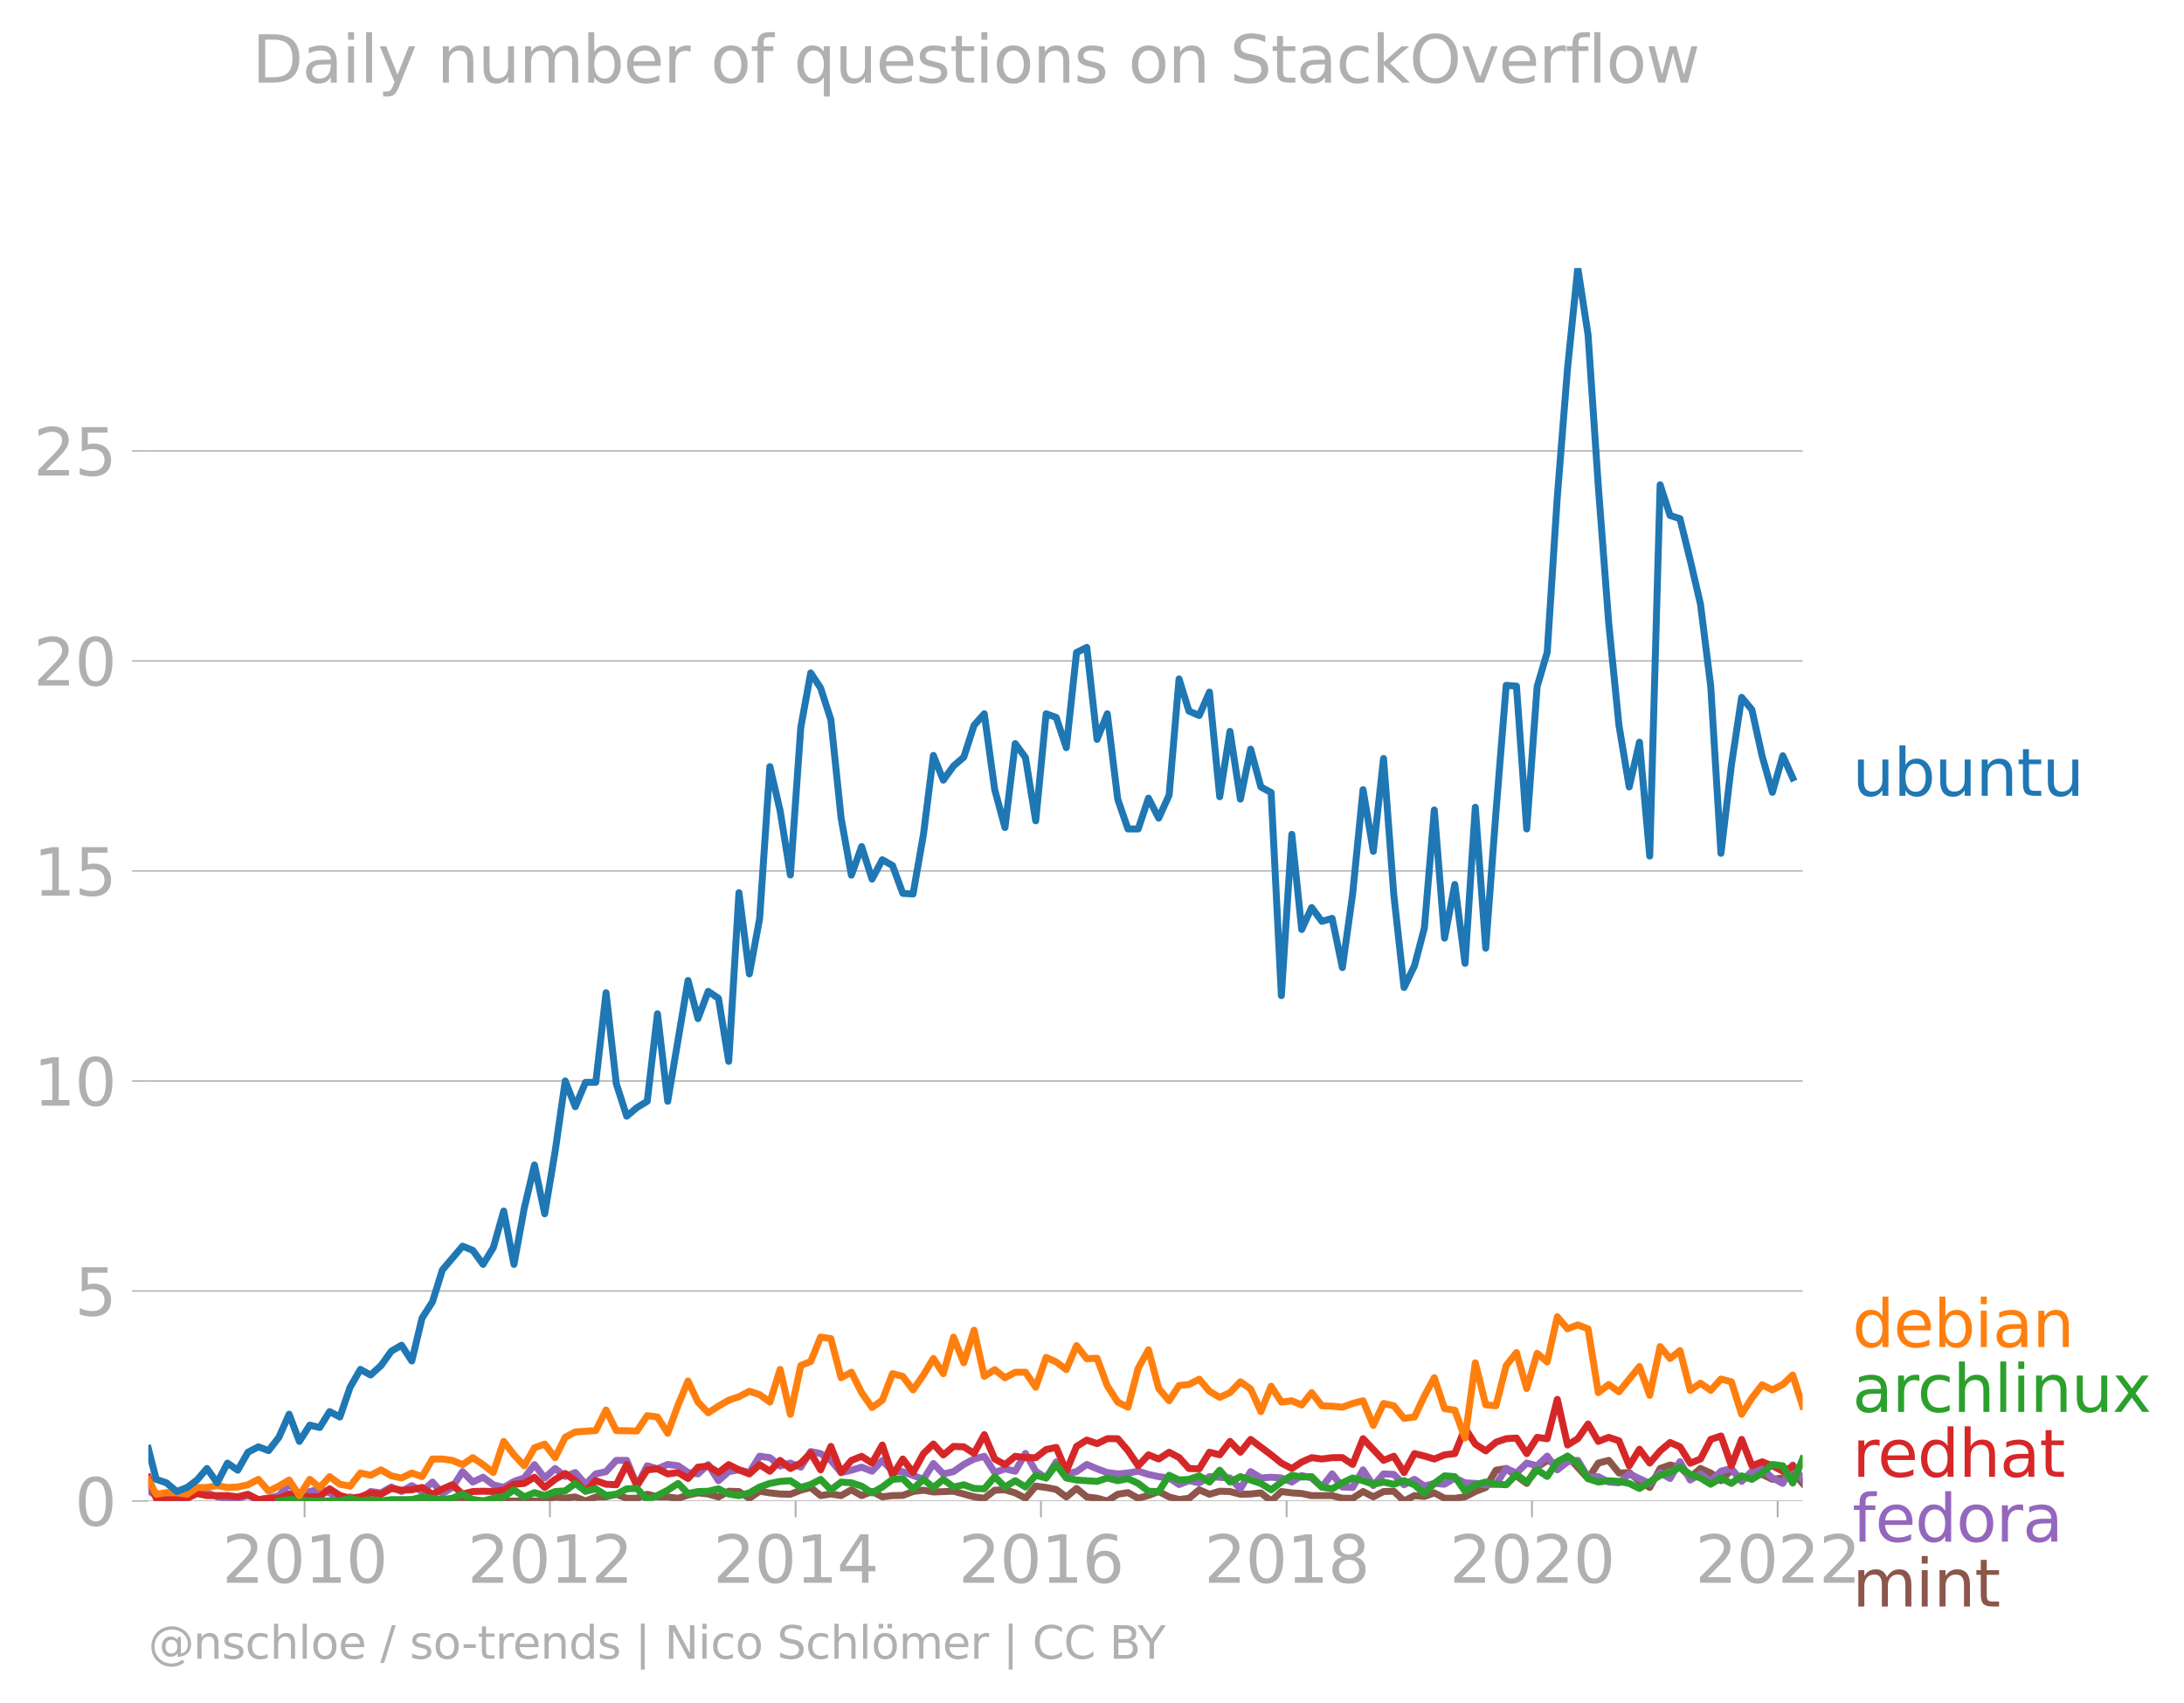 <svg xmlns:xlink="http://www.w3.org/1999/xlink" width="628.598" height="489.969" viewBox="0 0 471.449 367.477" xmlns="http://www.w3.org/2000/svg"><defs><style>*{stroke-linejoin:round;stroke-linecap:butt}</style></defs><g id="figure_1"><path d="M0 367.477h471.449V0H0v367.477z" style="fill:none" id="patch_1"/><g id="axes_1"><path d="M32.015 323.95h357.12V57.838H32.015V323.95z" style="fill:none" id="patch_2"/><g id="matplotlib.axis_1"><g id="xtick_1"><g id="line2d_1"><defs><path id="mf9e1d05fe1" d="M0 0v3.5" style="stroke:#b0b0b0;stroke-width:.4"/></defs><use xlink:href="#mf9e1d05fe1" x="65.75" y="323.95" style="fill:#b0b0b0;stroke:#b0b0b0;stroke-width:.4"/></g><g style="fill:#b0b0b0" transform="matrix(.14 0 0 -.14 47.935 341.588)" id="text_1"><defs><path id="DejaVuSans-32" d="M1228 531h2203V0H469v531q359 372 979 998 621 627 780 809 303 340 423 576 121 236 121 464 0 372-261 606-261 235-680 235-297 0-627-103-329-103-704-313v638q381 153 712 231 332 78 607 78 725 0 1156-363 431-362 431-968 0-288-108-546-107-257-392-607-78-91-497-524-418-433-1181-1211z" transform="scale(.016)"/><path id="DejaVuSans-30" d="M2034 4250q-487 0-733-480-245-479-245-1442 0-959 245-1439 246-480 733-480 491 0 736 480 246 480 246 1439 0 963-246 1442-245 480-736 480zm0 500q785 0 1199-621 414-620 414-1801 0-1178-414-1799Q2819-91 2034-91q-784 0-1198 620-414 621-414 1799 0 1181 414 1801 414 621 1198 621z" transform="scale(.016)"/><path id="DejaVuSans-31" d="M794 531h1031v3560L703 3866v575l1116 225h631V531h1031V0H794v531z" transform="scale(.016)"/></defs><use xlink:href="#DejaVuSans-32"/><use xlink:href="#DejaVuSans-30" x="63.623"/><use xlink:href="#DejaVuSans-31" x="127.246"/><use xlink:href="#DejaVuSans-30" x="190.869"/></g></g><g id="xtick_2"><use xlink:href="#mf9e1d05fe1" x="118.71" y="323.95" style="fill:#b0b0b0;stroke:#b0b0b0;stroke-width:.4" id="line2d_2"/><g style="fill:#b0b0b0" transform="matrix(.14 0 0 -.14 100.895 341.588)" id="text_2"><use xlink:href="#DejaVuSans-32"/><use xlink:href="#DejaVuSans-30" x="63.623"/><use xlink:href="#DejaVuSans-31" x="127.246"/><use xlink:href="#DejaVuSans-32" x="190.869"/></g></g><g id="xtick_3"><use xlink:href="#mf9e1d05fe1" x="171.743" y="323.95" style="fill:#b0b0b0;stroke:#b0b0b0;stroke-width:.4" id="line2d_3"/><g style="fill:#b0b0b0" transform="matrix(.14 0 0 -.14 153.928 341.588)" id="text_3"><defs><path id="DejaVuSans-34" d="M2419 4116 825 1625h1594v2491zm-166 550h794V1625h666v-525h-666V0h-628v1100H313v609l1940 2957z" transform="scale(.016)"/></defs><use xlink:href="#DejaVuSans-32"/><use xlink:href="#DejaVuSans-30" x="63.623"/><use xlink:href="#DejaVuSans-31" x="127.246"/><use xlink:href="#DejaVuSans-34" x="190.869"/></g></g><g id="xtick_4"><use xlink:href="#mf9e1d05fe1" x="224.704" y="323.95" style="fill:#b0b0b0;stroke:#b0b0b0;stroke-width:.4" id="line2d_4"/><g style="fill:#b0b0b0" transform="matrix(.14 0 0 -.14 206.889 341.588)" id="text_4"><defs><path id="DejaVuSans-36" d="M2113 2584q-425 0-674-291-248-290-248-796 0-503 248-796 249-292 674-292t673 292q248 293 248 796 0 506-248 796-248 291-673 291zm1253 1979v-575q-238 112-480 171-242 60-480 60-625 0-955-422-329-422-376-1275 184 272 462 417 279 145 613 145 703 0 1111-427 408-426 408-1160 0-719-425-1154Q2819-91 2113-91q-810 0-1238 620-428 621-428 1799 0 1106 525 1764t1409 658q238 0 480-47t505-140z" transform="scale(.016)"/></defs><use xlink:href="#DejaVuSans-32"/><use xlink:href="#DejaVuSans-30" x="63.623"/><use xlink:href="#DejaVuSans-31" x="127.246"/><use xlink:href="#DejaVuSans-36" x="190.869"/></g></g><g id="xtick_5"><use xlink:href="#mf9e1d05fe1" x="277.737" y="323.95" style="fill:#b0b0b0;stroke:#b0b0b0;stroke-width:.4" id="line2d_5"/><g style="fill:#b0b0b0" transform="matrix(.14 0 0 -.14 259.922 341.588)" id="text_5"><defs><path id="DejaVuSans-38" d="M2034 2216q-450 0-708-241-257-241-257-662 0-422 257-663 258-241 708-241t709 242q260 243 260 662 0 421-258 662-257 241-711 241zm-631 268q-406 100-633 378-226 279-226 679 0 559 398 884 399 325 1092 325 697 0 1094-325t397-884q0-400-227-679-226-278-629-378 456-106 710-416 255-309 255-755 0-679-414-1042Q2806-91 2034-91q-771 0-1186 362-414 363-414 1042 0 446 256 755 257 310 713 416zm-231 997q0-362 226-565 227-203 636-203 407 0 636 203 230 203 230 565 0 363-230 566-229 203-636 203-409 0-636-203-226-203-226-566z" transform="scale(.016)"/></defs><use xlink:href="#DejaVuSans-32"/><use xlink:href="#DejaVuSans-30" x="63.623"/><use xlink:href="#DejaVuSans-31" x="127.246"/><use xlink:href="#DejaVuSans-38" x="190.869"/></g></g><g id="xtick_6"><use xlink:href="#mf9e1d05fe1" x="330.697" y="323.95" style="fill:#b0b0b0;stroke:#b0b0b0;stroke-width:.4" id="line2d_6"/><g style="fill:#b0b0b0" transform="matrix(.14 0 0 -.14 312.882 341.588)" id="text_6"><use xlink:href="#DejaVuSans-32"/><use xlink:href="#DejaVuSans-30" x="63.623"/><use xlink:href="#DejaVuSans-32" x="127.246"/><use xlink:href="#DejaVuSans-30" x="190.869"/></g></g><g id="xtick_7"><use xlink:href="#mf9e1d05fe1" x="383.73" y="323.95" style="fill:#b0b0b0;stroke:#b0b0b0;stroke-width:.4" id="line2d_7"/><g style="fill:#b0b0b0" transform="matrix(.14 0 0 -.14 365.915 341.588)" id="text_7"><use xlink:href="#DejaVuSans-32"/><use xlink:href="#DejaVuSans-30" x="63.623"/><use xlink:href="#DejaVuSans-32" x="127.246"/><use xlink:href="#DejaVuSans-32" x="190.869"/></g></g></g><g id="matplotlib.axis_2"><g id="ytick_1"><path d="M32.015 323.95h357.12" clip-path="url(#pb297fc795d)" style="fill:none;stroke:#b0b0b0;stroke-width:.3;stroke-linecap:square" id="line2d_8"/><g id="line2d_9"><defs><path id="m975d6433db" d="M0 0h-3.5" style="stroke:#b0b0b0;stroke-width:.3"/></defs><use xlink:href="#m975d6433db" x="32.015" y="323.95" style="fill:#b0b0b0;stroke:#b0b0b0;stroke-width:.3"/></g><use xlink:href="#DejaVuSans-30" style="fill:#b0b0b0" transform="matrix(.14 0 0 -.14 16.108 329.269)" id="text_8"/></g><g id="ytick_2"><path d="M32.015 278.623h357.12" clip-path="url(#pb297fc795d)" style="fill:none;stroke:#b0b0b0;stroke-width:.3;stroke-linecap:square" id="line2d_10"/><use xlink:href="#m975d6433db" x="32.015" y="278.623" style="fill:#b0b0b0;stroke:#b0b0b0;stroke-width:.3" id="line2d_11"/><g style="fill:#b0b0b0" transform="matrix(.14 0 0 -.14 16.108 283.942)" id="text_9"><defs><path id="DejaVuSans-35" d="M691 4666h2478v-532H1269V2991q137 47 274 70 138 23 276 23 781 0 1237-428 457-428 457-1159 0-753-469-1171Q2575-91 1722-91q-294 0-599 50Q819 9 494 109v635q281-153 581-228t634-75q541 0 856 284 316 284 316 772 0 487-316 771-315 285-856 285-253 0-505-56-251-56-513-175v2344z" transform="scale(.016)"/></defs><use xlink:href="#DejaVuSans-35"/></g></g><g id="ytick_3"><path d="M32.015 233.296h357.12" clip-path="url(#pb297fc795d)" style="fill:none;stroke:#b0b0b0;stroke-width:.3;stroke-linecap:square" id="line2d_12"/><use xlink:href="#m975d6433db" x="32.015" y="233.296" style="fill:#b0b0b0;stroke:#b0b0b0;stroke-width:.3" id="line2d_13"/><g style="fill:#b0b0b0" transform="matrix(.14 0 0 -.14 7.2 238.615)" id="text_10"><use xlink:href="#DejaVuSans-31"/><use xlink:href="#DejaVuSans-30" x="63.623"/></g></g><g id="ytick_4"><path d="M32.015 187.97h357.12" clip-path="url(#pb297fc795d)" style="fill:none;stroke:#b0b0b0;stroke-width:.3;stroke-linecap:square" id="line2d_14"/><use xlink:href="#m975d6433db" x="32.015" y="187.97" style="fill:#b0b0b0;stroke:#b0b0b0;stroke-width:.3" id="line2d_15"/><g style="fill:#b0b0b0" transform="matrix(.14 0 0 -.14 7.2 193.288)" id="text_11"><use xlink:href="#DejaVuSans-31"/><use xlink:href="#DejaVuSans-35" x="63.623"/></g></g><g id="ytick_5"><path d="M32.015 142.643h357.12" clip-path="url(#pb297fc795d)" style="fill:none;stroke:#b0b0b0;stroke-width:.3;stroke-linecap:square" id="line2d_16"/><use xlink:href="#m975d6433db" x="32.015" y="142.643" style="fill:#b0b0b0;stroke:#b0b0b0;stroke-width:.3" id="line2d_17"/><g style="fill:#b0b0b0" transform="matrix(.14 0 0 -.14 7.2 147.962)" id="text_12"><use xlink:href="#DejaVuSans-32"/><use xlink:href="#DejaVuSans-30" x="63.623"/></g></g><g id="ytick_6"><path d="M32.015 97.316h357.12" clip-path="url(#pb297fc795d)" style="fill:none;stroke:#b0b0b0;stroke-width:.3;stroke-linecap:square" id="line2d_18"/><use xlink:href="#m975d6433db" x="32.015" y="97.316" style="fill:#b0b0b0;stroke:#b0b0b0;stroke-width:.3" id="line2d_19"/><g style="fill:#b0b0b0" transform="matrix(.14 0 0 -.14 7.2 102.635)" id="text_13"><use xlink:href="#DejaVuSans-32"/><use xlink:href="#DejaVuSans-35" x="63.623"/></g></g></g><path d="m57.987 323.95 2.213-.293 2.213-.614 2.213.907H86.68l2.213-.302 2.213.01 2.249.292h6.493l2.213-.293 2.212.293 2.213-.293 2.249.293h8.851l2.249-.877 2.176.252 2.177-.252 2.213.877 2.212-.877 2.213-.03 2.213-.555 2.249.877 2.213-.02 2.212-.857 2.213.555 2.213.03 2.249.292 2.14-.71 2.14-.46 2.213.244 2.213.634 2.212-1.238 2.213.068 2.249 1.462 2.213-1.53 2.212.36 2.213.244 2.213.049 2.249-.878 2.14-.574 2.14 1.744 2.213-.341 2.213.341 2.212-1.248L186 322.78l2.25-.877 2.212 1.14 2.213-.263 2.212-.039 2.213-.838 2.25-.293 2.14.397 4.352-.172 4.426 1.208 2.212.322 2.25-1.755 2.212-.078 2.213.663 2.213 1.15 2.212-2.612 2.25.293 2.176.423 2.176 1.624 2.213-1.843 2.213 1.843 2.212.272 2.213.605 2.25-1.462 2.212-.351 2.213 1.228 2.212-.624 2.213-.838 2.25 1.17 2.14.553 2.14-.261 2.212-1.833 2.213.956 2.213-.653 2.212.068 2.25.585 2.212-.05 2.213-.243 2.213 1.755 2.212-2.047 2.25.292 2.14.136 2.14.45h4.425l2.213.564 2.213.02 2.249-1.462 2.212 1.14 2.213-1.14 2.213-.068 2.212 2.115 2.25-1.17 2.14.199 2.14-.784 2.213 1.15 2.212.02 2.213-.322 2.213-1.14 2.249-.877 2.212-3.724 2.213-.37 4.426 3.216 2.249-3.509 2.176-1.442 2.177.857 2.212-1.774 4.426 4.835 2.213-3.353 2.249-.585 2.212 2.73 2.213-.098 2.213 1.91 2.212 1.307 2.25-4.095 2.14-.751 2.14.459 2.213 2.174 2.212-1.882 2.213.975 2.213 1.657 2.249-2.34 2.212 2.194 2.213-1.316 2.213.107 2.213 1.063 2.249-.293 2.14-1.18 2.14 2.35h0" clip-path="url(#pb297fc795d)" style="fill:none;stroke:#8c564b;stroke-width:1.5;stroke-linecap:square" id="line2d_20"/><path d="m32.015 321.683 1.705 1.097 2.213 1.17h2.212l4.39-2.267 2.14.512 2.212.848 2.213.322 2.213-.02 2.213-.565 2.249.877 2.212-.312 2.213-.565 2.213-2.456 2.213 2.164 4.389-1.128 2.14.835 2.213 1.453 2.212-.575 2.213.575 2.213-1.745 2.249.292 2.213-1.267 2.212.975 2.213-1.277 2.213 1.277 2.249-2.047 2.14 2.475 2.14-1.305 2.213-3.422 2.213 2.252 2.212-1.043 2.213 1.628 2.249.585 2.213-1.307 2.212-.74 2.213-2.886 2.213 2.885 2.249-2.047 2.176 1.705 2.177-.827 2.213 2.515 2.212-2.223 2.213-.497 2.213-2.427h2.249l2.213 5.449 2.212-4.28 2.213.654 2.213-.946 2.249.293 2.14 1.451 2.14.303 2.213-2.008 2.213 3.47 2.212-1.959 2.213-.38 2.249.585 2.213-3.529 2.212.312 2.213 1.803 2.213-.633 2.249.877 2.14-3.373 2.14.449 2.213 1.472 2.213 2.622 2.212-.507 2.213-.663 2.25.877 2.212-2.33 2.213 2.33 2.212.088 4.462 1.667 2.14-3.415 2.14 2.245 2.213-.497 2.213-1.55 2.213-1.17 2.212-.584 2.25 3.509 2.212-.81 2.213.517 2.213-3.84 2.212 3.84 2.25 1.462 2.176-3.468 2.176 2.591 2.213-.497 2.213-1.55 2.212.946 2.213.809 2.25.292 2.212-.195 2.213-.39 2.212.692 2.213.478 2.25.292 2.14 1.41 2.14-.825 2.212.458 2.213-1.335 4.425.292 2.25 2.34 2.212-3.714 2.213 1.374 2.213-.165 2.212.165 2.25.878 2.14-1.41 2.14.532 2.212 1.95 2.213-2.827 2.213 2.827 2.213.098 2.249-3.802 2.212 3.402 2.213-2.525 2.213.107 2.212 2.233 2.25-1.17 2.14 1.441 2.14-.564 2.213.176 2.212-1.346 2.213 1.043 2.213.127 2.249.293 2.212-.117 2.213-3.393 2.213.975 2.213-2.144 2.249.585 2.176-2.088 2.177 2.965 2.212-1.735 2.213-.312 2.213 3.636 2.213-.127 2.249 1.17 2.212.165 2.213-1.92 4.425 2.047 2.25-2.34 2.14 1.285 2.14-3.624 2.213 3.948 2.212-1.316 2.213 1.618 2.213-2.203 2.249-.585 2.212 2.788 2.213-2.203 2.213-.516 2.213 1.978 2.249 1.17 2.14-3.968 2.14 3.09h0" clip-path="url(#pb297fc795d)" style="fill:none;stroke:#9467bd;stroke-width:1.5;stroke-linecap:square" id="line2d_21"/><path d="m32.015 318.85 1.705 4.515 2.213.283 2.212-.283h2.25l2.14-1.034 2.14.45H49.1l2.213.262 2.213-.555 2.249 1.17 2.212-.313 2.213.02 2.213-.926 4.462.634 2.14-.094 2.14-1.661 2.213 1.423 2.212.624 2.213-.322 2.213-.848 2.249.293 2.213-1.258 2.212.38 2.213-.078 2.213-.506 2.249 1.462 2.14-1.128 2.14-.92 2.213 1.999 2.213-.536 2.212-.068 2.213.068 2.249-.293 2.213-1.286 2.212-.176 2.213-1.335 2.213 2.213 2.249-1.755 2.176-1.26 2.177 1.552 2.213 2.272 2.212-2.272 2.213.76 2.213.118 2.249-4.387 2.213 4.572 2.212-3.402 2.213-.224 2.213 1.101 2.249-.292 2.14 1.284 2.14-2.454 2.213-.244 2.213 1.414 2.212-1.716 2.213 1.13 2.249.878 2.213-2.008 2.212 1.423 2.213-2.33 2.213 1.745 2.249-1.17 2.14-2.172 2.14 3.635 2.213-5.06 2.213 5.645 2.212-2.622L186 314.3l2.25 1.462 2.212-3.9 2.213 6.532 2.212-3.51 2.213 2.925 2.25-4.094 2.14-2.068 2.14 2.36 2.212-1.842 2.213.088 2.213 1.423 2.212-4.055 2.25 5.263 2.212 1.21 2.213-1.794 2.213.282 2.212.01 2.25-1.755 2.176-.453 2.176 5.132 2.213-5.351 2.213-1.375 2.212.77 2.213-1.062h2.25l2.212 2.573 2.213 3.276 2.212-2.37 2.213.907 2.25-1.462 2.14 1.139 2.14 2.37 2.212.069 2.213-3.578 2.213.556 2.212-2.895 2.25 2.34 2.212-2.769 4.426 3.324 2.212 1.784 2.25 1.17 2.14-1.4 2.14-.94 2.212.292 2.213-.292 2.213-.01 2.213 1.472 2.249-5.556 4.425 4.679 2.213-.897 2.212 3.529 2.25-4.094 2.14.522 2.14.647 2.213-.906 2.212-.263 2.213-5.478 2.213 3.43 2.249 1.463 2.212-1.872 2.213-.76 2.213-.146 2.213 3.363 2.249-3.51 2.176.303 2.177-8.49 2.212 9.845 2.213-1.365 2.213-3.168 2.213 3.753 2.249-.877 2.212.75 2.213 5.39 2.213-3.577 2.212 2.993 2.25-2.632 2.14-1.807 2.14.93 2.213 3.538 2.212-.907 2.213-4.23 2.213-.74 2.249 6.433 2.212-5.693 2.213 5.693 2.213-.858 2.213.858 2.249 1.17 2.14-1.014h0" clip-path="url(#pb297fc795d)" style="fill:none;stroke:#d62728;stroke-width:1.5;stroke-linecap:square" id="line2d_22"/><g style="fill:#1f77b4" transform="matrix(.14 0 0 -.14 399.849 171.76)" id="text_14"><defs><path id="DejaVuSans-75" d="M544 1381v2119h575V1403q0-497 193-746 194-248 582-248 465 0 735 297 271 297 271 810v1984h575V0h-575v538q-209-319-486-474-276-155-642-155-603 0-916 375-312 375-312 1097zm1447 2203z" transform="scale(.016)"/><path id="DejaVuSans-62" d="M3116 1747q0 634-261 995t-717 361q-457 0-718-361t-261-995q0-634 261-995t718-361q456 0 717 361t261 995zM1159 2969q182 312 458 463 277 152 661 152 638 0 1036-506 399-506 399-1331T3314 415Q2916-91 2278-91q-384 0-661 152-276 152-458 464V0H581v4863h578V2969z" transform="scale(.016)"/><path id="DejaVuSans-6e" d="M3513 2113V0h-575v2094q0 497-194 743-194 247-581 247-466 0-735-297-269-296-269-809V0H581v3500h578v-544q207 316 486 472 280 156 646 156 603 0 912-373 310-373 310-1098z" transform="scale(.016)"/><path id="DejaVuSans-74" d="M1172 4494v-994h1184v-447H1172V1153q0-428 117-550t477-122h590V0h-590q-666 0-919 248-253 249-253 905v1900H172v447h422v994h578z" transform="scale(.016)"/></defs><use xlink:href="#DejaVuSans-75"/><use xlink:href="#DejaVuSans-62" x="63.379"/><use xlink:href="#DejaVuSans-75" x="126.855"/><use xlink:href="#DejaVuSans-6e" x="190.234"/><use xlink:href="#DejaVuSans-74" x="253.613"/><use xlink:href="#DejaVuSans-75" x="292.822"/></g><g style="fill:#ff7f0e" transform="matrix(.14 0 0 -.14 399.849 290.72)" id="text_15"><defs><path id="DejaVuSans-64" d="M2906 2969v1894h575V0h-575v525q-181-312-458-464-276-152-664-152-634 0-1033 506-398 507-398 1332t398 1331q399 506 1033 506 388 0 664-152 277-151 458-463zM947 1747q0-634 261-995t717-361q456 0 718 361 263 361 263 995t-263 995q-262 361-718 361t-717-361q-261-361-261-995z" transform="scale(.016)"/><path id="DejaVuSans-65" d="M3597 1894v-281H953q38-594 358-905t892-311q331 0 642 81t618 244V178Q3153 47 2828-22t-659-69q-838 0-1327 487-489 488-489 1320 0 859 464 1363 464 505 1252 505 706 0 1117-455 411-454 411-1235zm-575 169q-6 471-264 752-258 282-683 282-481 0-770-272t-333-766l2050 4z" transform="scale(.016)"/><path id="DejaVuSans-69" d="M603 3500h575V0H603v3500zm0 1363h575v-729H603v729z" transform="scale(.016)"/><path id="DejaVuSans-61" d="M2194 1759q-697 0-966-159t-269-544q0-306 202-486 202-179 548-179 479 0 768 339t289 901v128h-572zm1147 238V0h-575v531q-197-318-491-470T1556-91q-537 0-855 302-317 302-317 808 0 590 395 890 396 300 1180 300h807v57q0 397-261 614t-733 217q-300 0-585-72-284-72-546-216v532q315 122 612 182 297 61 578 61 760 0 1135-394 375-393 375-1193z" transform="scale(.016)"/></defs><use xlink:href="#DejaVuSans-64"/><use xlink:href="#DejaVuSans-65" x="63.477"/><use xlink:href="#DejaVuSans-62" x="125"/><use xlink:href="#DejaVuSans-69" x="188.477"/><use xlink:href="#DejaVuSans-61" x="216.26"/><use xlink:href="#DejaVuSans-6e" x="277.539"/></g><g style="fill:#2ca02c" transform="matrix(.14 0 0 -.14 399.849 304.72)" id="text_16"><defs><path id="DejaVuSans-72" d="M2631 2963q-97 56-211 82-114 27-251 27-488 0-749-317t-261-911V0H581v3500h578v-544q182 319 472 473 291 155 707 155 59 0 131-8 72-7 159-23l3-590z" transform="scale(.016)"/><path id="DejaVuSans-63" d="M3122 3366v-538q-244 135-489 202t-495 67q-560 0-870-355-309-354-309-995t309-996q310-354 870-354 250 0 495 67t489 202V134Q2881 22 2623-34q-257-57-548-57-791 0-1257 497-465 497-465 1341 0 856 470 1346 471 491 1290 491 265 0 518-55 253-54 491-163z" transform="scale(.016)"/><path id="DejaVuSans-68" d="M3513 2113V0h-575v2094q0 497-194 743-194 247-581 247-466 0-735-297-269-296-269-809V0H581v4863h578V2956q207 316 486 472 280 156 646 156 603 0 912-373 310-373 310-1098z" transform="scale(.016)"/><path id="DejaVuSans-6c" d="M603 4863h575V0H603v4863z" transform="scale(.016)"/><path id="DejaVuSans-78" d="M3513 3500 2247 1797 3578 0h-678L1881 1375 863 0H184l1360 1831L300 3500h678l928-1247 928 1247h679z" transform="scale(.016)"/></defs><use xlink:href="#DejaVuSans-61"/><use xlink:href="#DejaVuSans-72" x="61.279"/><use xlink:href="#DejaVuSans-63" x="100.143"/><use xlink:href="#DejaVuSans-68" x="155.123"/><use xlink:href="#DejaVuSans-6c" x="218.502"/><use xlink:href="#DejaVuSans-69" x="246.285"/><use xlink:href="#DejaVuSans-6e" x="274.068"/><use xlink:href="#DejaVuSans-75" x="337.447"/><use xlink:href="#DejaVuSans-78" x="400.826"/></g><g style="fill:#d62728" transform="matrix(.14 0 0 -.14 399.849 318.72)" id="text_17"><use xlink:href="#DejaVuSans-72"/><use xlink:href="#DejaVuSans-65" x="38.863"/><use xlink:href="#DejaVuSans-64" x="100.387"/><use xlink:href="#DejaVuSans-68" x="163.863"/><use xlink:href="#DejaVuSans-61" x="227.242"/><use xlink:href="#DejaVuSans-74" x="288.521"/></g><g style="fill:#9467bd" transform="matrix(.14 0 0 -.14 399.849 332.72)" id="text_18"><defs><path id="DejaVuSans-66" d="M2375 4863v-479h-550q-309 0-430-125-120-125-120-450v-309h947v-447h-947V0H697v3053H147v447h550v244q0 584 272 851 272 268 862 268h544z" transform="scale(.016)"/><path id="DejaVuSans-6f" d="M1959 3097q-462 0-731-361t-269-989q0-628 267-989 268-361 733-361 460 0 728 362 269 363 269 988 0 622-269 986-268 364-728 364zm0 487q750 0 1178-488 429-487 429-1349 0-859-429-1349Q2709-91 1959-91q-753 0-1180 489-426 490-426 1349 0 862 426 1349 427 488 1180 488z" transform="scale(.016)"/></defs><use xlink:href="#DejaVuSans-66"/><use xlink:href="#DejaVuSans-65" x="35.205"/><use xlink:href="#DejaVuSans-64" x="96.729"/><use xlink:href="#DejaVuSans-6f" x="160.205"/><use xlink:href="#DejaVuSans-72" x="221.387"/><use xlink:href="#DejaVuSans-61" x="262.5"/></g><g style="fill:#8c564b" transform="matrix(.14 0 0 -.14 399.849 346.72)" id="text_19"><defs><path id="DejaVuSans-6d" d="M3328 2828q216 388 516 572t706 184q547 0 844-383 297-382 297-1088V0h-578v2094q0 503-179 746-178 244-543 244-447 0-707-297-259-296-259-809V0h-578v2094q0 506-178 748t-550 242q-441 0-701-298-259-298-259-808V0H581v3500h578v-544q197 322 472 475t653 153q382 0 649-194 267-193 395-562z" transform="scale(.016)"/></defs><use xlink:href="#DejaVuSans-6d"/><use xlink:href="#DejaVuSans-69" x="97.412"/><use xlink:href="#DejaVuSans-6e" x="125.195"/><use xlink:href="#DejaVuSans-74" x="188.574"/></g><g style="fill:#b0b0b0" transform="matrix(.097 0 0 -.097 32.015 357.986)" id="text_20"><defs><path id="DejaVuSans-40" d="M2381 1678q0-447 222-702 222-254 610-254 384 0 604 256 221 256 221 700 0 438-225 695-225 258-607 258-378 0-602-256-223-256-223-697zm1703-934q-187-241-429-355t-564-114q-538 0-874 389t-336 1014q0 625 337 1015 338 391 873 391 322 0 565-117 244-117 428-354v409h447V722q457 69 714 417 258 349 258 902 0 334-99 628-98 294-298 544-325 409-792 626t-1017 217q-384 0-738-102-353-101-653-301-490-319-767-836-276-517-276-1120 0-497 179-932 180-434 521-765 328-325 759-495 431-171 922-171 403 0 792 136t714 389l281-347q-390-303-851-464t-936-161q-578 0-1091 205-512 205-912 595Q841 78 631 592q-209 514-209 1105 0 569 212 1084 213 516 607 907 403 396 931 607t1119 211q662 0 1229-272 568-271 952-771 234-307 357-666 124-359 124-744 0-822-497-1297T4084 263v481z" transform="scale(.016)"/><path id="DejaVuSans-73" d="M2834 3397v-544q-243 125-506 187-262 63-544 63-428 0-642-131t-214-394q0-200 153-314t616-217l197-44q612-131 870-370t258-667q0-488-386-773Q2250-91 1575-91q-281 0-586 55T347 128v594q319-166 628-249 309-82 613-82 406 0 624 139 219 139 219 392 0 234-158 359-157 125-692 241l-200 47q-534 112-772 345-237 233-237 639 0 494 350 762 350 269 994 269 318 0 599-47 282-46 519-140z" transform="scale(.016)"/><path id="DejaVuSans-2f" d="M1625 4666h531L531-594H0l1625 5260z" transform="scale(.016)"/><path id="DejaVuSans-2d" d="M313 2009h1684v-512H313v512z" transform="scale(.016)"/><path id="DejaVuSans-7c" d="M1344 4891v-6400H813v6400h531z" transform="scale(.016)"/><path id="DejaVuSans-4e" d="M628 4666h850L3547 763v3903h612V0h-850L1241 3903V0H628v4666z" transform="scale(.016)"/><path id="DejaVuSans-53" d="M3425 4513v-616q-359 172-678 256-319 85-616 85-515 0-795-200t-280-569q0-310 186-468 186-157 705-254l381-78q706-135 1042-474t336-907q0-679-455-1029Q2797-91 1919-91q-331 0-705 75-373 75-773 222v650q384-215 753-325 369-109 725-109 540 0 834 212 294 213 294 607 0 343-211 537t-692 291l-385 75q-706 140-1022 440-315 300-315 835 0 619 436 975t1201 356q329 0 669-60 341-59 697-177z" transform="scale(.016)"/><path id="DejaVuSans-f6" d="M1959 3097q-462 0-731-361t-269-989q0-628 267-989 268-361 733-361 460 0 728 362 269 363 269 988 0 622-269 986-268 364-728 364zm0 487q750 0 1178-488 429-487 429-1349 0-859-429-1349Q2709-91 1959-91q-753 0-1180 489-426 490-426 1349 0 862 426 1349 427 488 1180 488zm295 1266h634v-631h-634v631zm-1222 0h634v-631h-634v631z" transform="scale(.016)"/><path id="DejaVuSans-43" d="M4122 4306v-665q-319 297-680 443-361 147-767 147-800 0-1225-489t-425-1414q0-922 425-1411t1225-489q406 0 767 147t680 444V359q-331-225-702-338-370-112-782-112-1060 0-1670 648-609 649-609 1771 0 1125 609 1773 610 649 1670 649 418 0 788-111 371-111 696-333z" transform="scale(.016)"/><path id="DejaVuSans-42" d="M1259 2228V519h1013q509 0 754 211 246 211 246 645 0 438-246 645-245 208-754 208H1259zm0 1919V2741h935q462 0 688 173 227 174 227 530 0 353-227 528-226 175-688 175h-935zm-631 519h1613q722 0 1112-300 391-300 391-853 0-429-200-682t-588-315q466-100 724-418 258-317 258-792 0-625-425-966Q3088 0 2303 0H628v4666z" transform="scale(.016)"/><path id="DejaVuSans-59" d="M-13 4666h679l1293-1919 1285 1919h678L2272 2222V0h-634v2222L-13 4666z" transform="scale(.016)"/></defs><use xlink:href="#DejaVuSans-40"/><use xlink:href="#DejaVuSans-6e" x="100"/><use xlink:href="#DejaVuSans-73" x="163.379"/><use xlink:href="#DejaVuSans-63" x="215.479"/><use xlink:href="#DejaVuSans-68" x="270.459"/><use xlink:href="#DejaVuSans-6c" x="333.838"/><use xlink:href="#DejaVuSans-6f" x="361.621"/><use xlink:href="#DejaVuSans-65" x="422.803"/><use xlink:href="#DejaVuSans-20" x="484.326"/><use xlink:href="#DejaVuSans-2f" x="516.113"/><use xlink:href="#DejaVuSans-20" x="549.805"/><use xlink:href="#DejaVuSans-73" x="581.592"/><use xlink:href="#DejaVuSans-6f" x="633.691"/><use xlink:href="#DejaVuSans-2d" x="696.748"/><use xlink:href="#DejaVuSans-74" x="732.832"/><use xlink:href="#DejaVuSans-72" x="772.041"/><use xlink:href="#DejaVuSans-65" x="810.904"/><use xlink:href="#DejaVuSans-6e" x="872.428"/><use xlink:href="#DejaVuSans-64" x="935.807"/><use xlink:href="#DejaVuSans-73" x="999.283"/><use xlink:href="#DejaVuSans-20" x="1051.383"/><use xlink:href="#DejaVuSans-7c" x="1083.17"/><use xlink:href="#DejaVuSans-20" x="1116.861"/><use xlink:href="#DejaVuSans-4e" x="1148.648"/><use xlink:href="#DejaVuSans-69" x="1223.453"/><use xlink:href="#DejaVuSans-63" x="1251.236"/><use xlink:href="#DejaVuSans-6f" x="1306.217"/><use xlink:href="#DejaVuSans-20" x="1367.398"/><use xlink:href="#DejaVuSans-53" x="1399.186"/><use xlink:href="#DejaVuSans-63" x="1462.662"/><use xlink:href="#DejaVuSans-68" x="1517.643"/><use xlink:href="#DejaVuSans-6c" x="1581.021"/><use xlink:href="#DejaVuSans-f6" x="1608.805"/><use xlink:href="#DejaVuSans-6d" x="1669.986"/><use xlink:href="#DejaVuSans-65" x="1767.398"/><use xlink:href="#DejaVuSans-72" x="1828.922"/><use xlink:href="#DejaVuSans-20" x="1870.035"/><use xlink:href="#DejaVuSans-7c" x="1901.822"/><use xlink:href="#DejaVuSans-20" x="1935.514"/><use xlink:href="#DejaVuSans-43" x="1967.301"/><use xlink:href="#DejaVuSans-43" x="2037.125"/><use xlink:href="#DejaVuSans-20" x="2106.949"/><use xlink:href="#DejaVuSans-42" x="2138.736"/><use xlink:href="#DejaVuSans-59" x="2201.84"/></g><g style="fill:#b0b0b0" transform="matrix(.14 0 0 -.14 54.43 17.838)" id="text_21"><defs><path id="DejaVuSans-44" d="M1259 4147V519h763q966 0 1414 437 448 438 448 1382 0 937-448 1373t-1414 436h-763zm-631 519h1297q1356 0 1990-564 635-564 635-1764 0-1207-638-1773Q3275 0 1925 0H628v4666z" transform="scale(.016)"/><path id="DejaVuSans-79" d="M2059-325q-243-625-475-815-231-191-618-191H506v481h338q237 0 368 113 132 112 291 531l103 262L191 3500h609L1894 763l1094 2737h609L2059-325z" transform="scale(.016)"/><path id="DejaVuSans-71" d="M947 1747q0-634 261-995t717-361q456 0 718 361 263 361 263 995t-263 995q-262 361-718 361t-717-361q-261-361-261-995zM2906 525q-181-312-458-464-276-152-664-152-634 0-1033 506-398 507-398 1332t398 1331q399 506 1033 506 388 0 664-152 277-151 458-463v531h575v-4831h-575V525z" transform="scale(.016)"/><path id="DejaVuSans-6b" d="M581 4863h578V1991l1716 1509h734L1753 1863 3688 0h-750L1159 1709V0H581v4863z" transform="scale(.016)"/><path id="DejaVuSans-4f" d="M2522 4238q-688 0-1093-513-404-512-404-1397 0-881 404-1394 405-512 1093-512 687 0 1089 512 402 513 402 1394 0 885-402 1397-402 513-1089 513zm0 512q981 0 1568-658 588-658 588-1764 0-1103-588-1761Q3503-91 2522-91q-984 0-1574 656-589 657-589 1763t589 1764q590 658 1574 658z" transform="scale(.016)"/><path id="DejaVuSans-76" d="M191 3500h609L1894 563l1094 2937h609L2284 0h-781L191 3500z" transform="scale(.016)"/><path id="DejaVuSans-77" d="M269 3500h575l719-2731 715 2731h678l719-2731 716 2731h575L4050 0h-678l-753 2869L1863 0h-679L269 3500z" transform="scale(.016)"/></defs><use xlink:href="#DejaVuSans-44"/><use xlink:href="#DejaVuSans-61" x="77.002"/><use xlink:href="#DejaVuSans-69" x="138.281"/><use xlink:href="#DejaVuSans-6c" x="166.064"/><use xlink:href="#DejaVuSans-79" x="193.848"/><use xlink:href="#DejaVuSans-20" x="253.027"/><use xlink:href="#DejaVuSans-6e" x="284.814"/><use xlink:href="#DejaVuSans-75" x="348.193"/><use xlink:href="#DejaVuSans-6d" x="411.572"/><use xlink:href="#DejaVuSans-62" x="508.984"/><use xlink:href="#DejaVuSans-65" x="572.461"/><use xlink:href="#DejaVuSans-72" x="633.984"/><use xlink:href="#DejaVuSans-20" x="675.098"/><use xlink:href="#DejaVuSans-6f" x="706.885"/><use xlink:href="#DejaVuSans-66" x="768.066"/><use xlink:href="#DejaVuSans-20" x="803.271"/><use xlink:href="#DejaVuSans-71" x="835.059"/><use xlink:href="#DejaVuSans-75" x="898.535"/><use xlink:href="#DejaVuSans-65" x="961.914"/><use xlink:href="#DejaVuSans-73" x="1023.438"/><use xlink:href="#DejaVuSans-74" x="1075.537"/><use xlink:href="#DejaVuSans-69" x="1114.746"/><use xlink:href="#DejaVuSans-6f" x="1142.529"/><use xlink:href="#DejaVuSans-6e" x="1203.711"/><use xlink:href="#DejaVuSans-73" x="1267.09"/><use xlink:href="#DejaVuSans-20" x="1319.189"/><use xlink:href="#DejaVuSans-6f" x="1350.977"/><use xlink:href="#DejaVuSans-6e" x="1412.158"/><use xlink:href="#DejaVuSans-20" x="1475.537"/><use xlink:href="#DejaVuSans-53" x="1507.324"/><use xlink:href="#DejaVuSans-74" x="1570.801"/><use xlink:href="#DejaVuSans-61" x="1610.01"/><use xlink:href="#DejaVuSans-63" x="1671.289"/><use xlink:href="#DejaVuSans-6b" x="1726.27"/><use xlink:href="#DejaVuSans-4f" x="1784.18"/><use xlink:href="#DejaVuSans-76" x="1862.891"/><use xlink:href="#DejaVuSans-65" x="1922.07"/><use xlink:href="#DejaVuSans-72" x="1983.594"/><use xlink:href="#DejaVuSans-66" x="2024.707"/><use xlink:href="#DejaVuSans-6c" x="2059.912"/><use xlink:href="#DejaVuSans-6f" x="2087.695"/><use xlink:href="#DejaVuSans-77" x="2148.877"/></g><path d="m60.2 323.95 2.213-.302 2.213.01 2.249.292h6.493l2.212-.585 2.213.585 2.213-.293 2.249.293 2.213-.302h4.425l2.213-.575 4.389.553 2.14-.261 2.213-.926 2.213 1.218 2.212.293 2.213-.585 2.249-.292 2.213-1.54 2.212 1.54 2.213-.936 2.213.643 2.249-.877 2.176-.141 2.177-1.614 2.213 1.687 2.212-.517 2.213 1.423 2.213-.253 2.249-1.17 2.213-.088 2.212 2.427 2.213-.916 2.213-1.13 2.249-1.463 2.14 2.183 2.14-.428 2.213-.068 2.213-.517 2.212 1.12 2.213.342 2.249-.585 2.213-1.267 2.212-.78 2.213-.429 2.213-.156 2.249 1.463 2.14-.638 2.14-1.117 2.213 2.261 2.213-1.676 2.212.165 2.213.712 2.25 1.462 2.212-1.267 2.213-1.657 2.212-.156 2.213 2.203 2.25-2.047 2.14 1.765 2.14-1.765 2.212 1.657 2.213-.487 2.213.79 2.212.087 2.25-2.632 2.212 2.242 2.213-1.365 2.213 1.365 2.212-2.534 2.25.584 2.176-2.843 2.176 2.843 2.213.44 4.425.301 2.213-.74 2.25.584 2.212-.448 2.213 1.033 2.212 1.687 2.213.068 2.25-3.51 2.14 1.024 2.14-.146 2.212-.76 2.213 1.345 2.213-2.554 2.212 2.554 2.25-1.17 4.425 1.462 2.213 1.384 2.212-1.676 2.25-1.462 2.14.376 2.14-.084 2.212 2.242 2.213.39 2.213-1.297 2.213-1.043 2.249.585 2.212.76 2.213-.467 2.213.468 2.212-.76 2.25.877 2.14 1.89 2.14-2.183 2.213-1.637 2.212.175 2.213 3.149 2.213-1.394 2.249-.585 2.212.468 2.213.117 2.213-2.233 2.213 1.648 2.249-2.632 2.176 1.412 2.177-3.167 2.212-1.189 2.213 1.482 2.213 3.353 2.213.74 2.249-.292 2.212.156 2.213.43 2.213 1.081 4.461-2.836 2.14-.596 2.14-1.159 2.214 1.57 2.212.77 2.213 1.345 2.213-1.346 2.249 1.17 2.212-1.637 2.213.76 2.213-1.365 2.213-1.852 2.249.293 2.14 3.718 2.14-5.18h0" clip-path="url(#pb297fc795d)" style="fill:none;stroke:#2ca02c;stroke-width:1.5;stroke-linecap:square" id="line2d_23"/><path d="m32.015 319.417 1.705 3.07 2.213-.35 2.212.058 2.25.293 2.14-1.452 2.14-.01 2.212-.4 2.213.4 2.213-.098 2.213-.487 2.249-1.17 2.212 2.564 2.213-1.102 2.213-1.316 2.213 3.363 2.249-3.51 2.14 1.766 2.14-2.35 2.213 1.638 2.212.41 2.213-2.828 2.213.488 2.249-1.17 2.213 1.287 2.212.467 2.213-1.072 2.213.78 2.249-3.802h2.14l2.14.293 2.213.916 2.213-1.501 2.212 1.501 2.213 1.716 2.249-6.726 2.213 2.895 2.212 2.369 2.213-3.88 2.213-.8 2.249 2.925 2.176-4.397 2.177-1.16 4.425-.292 2.213-4.435 2.213 4.435 4.462.098 2.212-3.314 2.213.292 2.213 3.51 2.249-6.142 2.14-5.138 2.14 4.553 2.213 2.31 2.213-1.432 2.212-1.287 2.213-.76 2.249-1.17 2.213.721 2.212 1.618 2.213-7.057 2.213 9.69 2.249-10.528 2.14-.867 2.14-5.274 2.213.331 2.213 8.442 2.212-1.19 2.213 4.406 2.25 3.217 2.212-1.579 2.213-5.732 2.212.595 2.213 2.914 2.25-3.216 2.14-3.562 2.14 3.27 2.212-7.867 2.213 5.527 2.213-7.038 2.212 9.962 2.25-1.462 2.212 1.774 2.213-1.19 2.213-.019 2.212 3.237 2.25-6.434 2.176.988 2.176 1.644 2.213-5.176 2.213 2.837 2.212-.117 2.213 5.965 2.25 3.51 2.212 1.1 2.213-8.411 2.212-3.977 2.213 8.363 2.25 2.632 2.14-3.29 2.14-.22 2.212-1.14 2.213 2.603 2.213 1.326 2.212-1.034 2.25-2.34 2.212 1.56 2.213 4.874 2.213-5.478 2.212 3.431 2.25-.292 2.14.919 2.14-2.674 2.212 2.847 2.213.078 2.213.224 2.213-.81 2.249-.584 2.212 5.322 2.213-4.737 2.213.507 2.212 2.71 2.25-.293 2.14-4.533 2.14-3.947 2.213 6.667 2.212.351 2.213 5.995 2.213-16.23 2.249 9.065 2.212.215 2.213-8.695 2.213-2.788 2.213 7.76 2.249-7.604 2.176 1.865 2.177-9.76 2.212 2.602 2.213-.848 2.213.848 2.213 13.773 2.249-1.754 2.212 1.579 4.426-5.44 2.212 6.2 2.25-10.527 2.14 2.58 2.14-1.703 2.213 8.588 2.212-1.57 2.213 1.57 2.213-2.447 2.249.585 2.212 6.999 2.213-3.49 2.213-2.856 2.213 1.101 2.249-1.17 2.14-2.046 2.14 6.726h0" clip-path="url(#pb297fc795d)" style="fill:none;stroke:#ff7f0e;stroke-width:1.5;stroke-linecap:square" id="line2d_24"/><path d="m32.015 312.618 1.705 6.653 2.213.75 2.212 1.882 2.25-.877 2.14-1.609 2.14-2.486 2.212 3.09 2.213-4.26 2.213 1.54 2.213-3.879 2.249-1.17 2.212.82 2.213-2.866 2.213-4.991 2.213 5.868 2.249-3.51 2.14.512 2.14-3.436 2.213 1.17 2.212-6.433 2.213-3.841 2.213 1.209 2.249-2.047 2.213-3.09 2.212-1.297 2.213 3.412 2.213-9.26 2.249-3.51 2.14-6.872 4.353-5.137 2.213.897 2.212 3.032 2.213-3.617 2.249-7.895 2.213 11.512 2.212-12.097 2.213-9.358 2.213 10.527 2.249-13.451 2.176-15.207 2.177 5.556 2.213-5.254 2.212-.01 2.213-19.329 2.213 19.622 2.249 7.018 2.213-1.861 2.212-1.355 2.213-18.891 2.213 18.89 4.389-26.078 2.14 8.24 2.213-5.887 2.213 1.501 2.212 13.608 2.213-36.418 2.249 17.546 2.213-11.95 2.212-32.792 2.213 9.524 2.213 13.87 2.249-31.874 2.14-11.74 2.14 3.26 2.213 6.842 2.213 21.23 2.212 12.312 2.213-6.17 2.25 7.018 2.212-4.172 2.213 1.248 2.212 6.004 2.213.137 2.25-12.867 2.14-17.034 2.14 5.337 2.212-3.07 2.213-1.902 2.213-6.862 2.212-2.495 2.25 16.376 2.212 8.178 2.213-18.121 2.213 3.012 2.212 13.657 2.25-23.102 2.176.786 2.176 6.524 2.213-20.528 2.213-1.112 2.212 19.847 2.213-5.517 2.25 18.423 2.212 6.433h2.213l2.212-6.648 2.213 4.309 2.25-4.972 2.14-25.065 2.14 6.935 2.212.965 2.213-5.06 2.213 22.586 2.212-14.105 2.25 14.622 2.212-10.791 2.213 8.159 2.213 1.209 2.212 43.825 2.25-34.8 2.14 20.523 2.14-4.73 2.212 2.982 2.213-.643 2.213 10.615 2.213-15.88 2.249-22.516 2.212 13.315 2.213-20.041 2.213 29.409 2.212 20.012 2.25-4.68 2.14-8.167 2.14-25.462 2.213 27.664 2.212-11.58 2.213 17.02 2.213-33.689 2.249 30.413 2.212-29.36 2.213-27.372 2.213.176 2.213 30.822 2.249-30.705 2.176-7.432 2.177-33.508 2.212-27.772 2.213-21.65 2.213 14.398 2.213 32.684 2.249 29.536 2.212 22.088 2.213 13.296 2.213-9.67 2.212 24.584 2.25-80.126 2.14 6.61 2.14.7 2.213 8.949 2.212 9.475 2.213 17.72 2.213 36.087 2.249-19.008 2.212-14.66 2.213 2.67 2.213 10.02 2.213 7.819 2.249-7.896 2.14 4.783h0" clip-path="url(#pb297fc795d)" style="fill:none;stroke:#1f77b4;stroke-width:1.5;stroke-linecap:square" id="line2d_25"/></g></g><defs><clipPath id="pb297fc795d"><path d="M32.015 57.838h357.12V323.95H32.015z"/></clipPath></defs></svg>